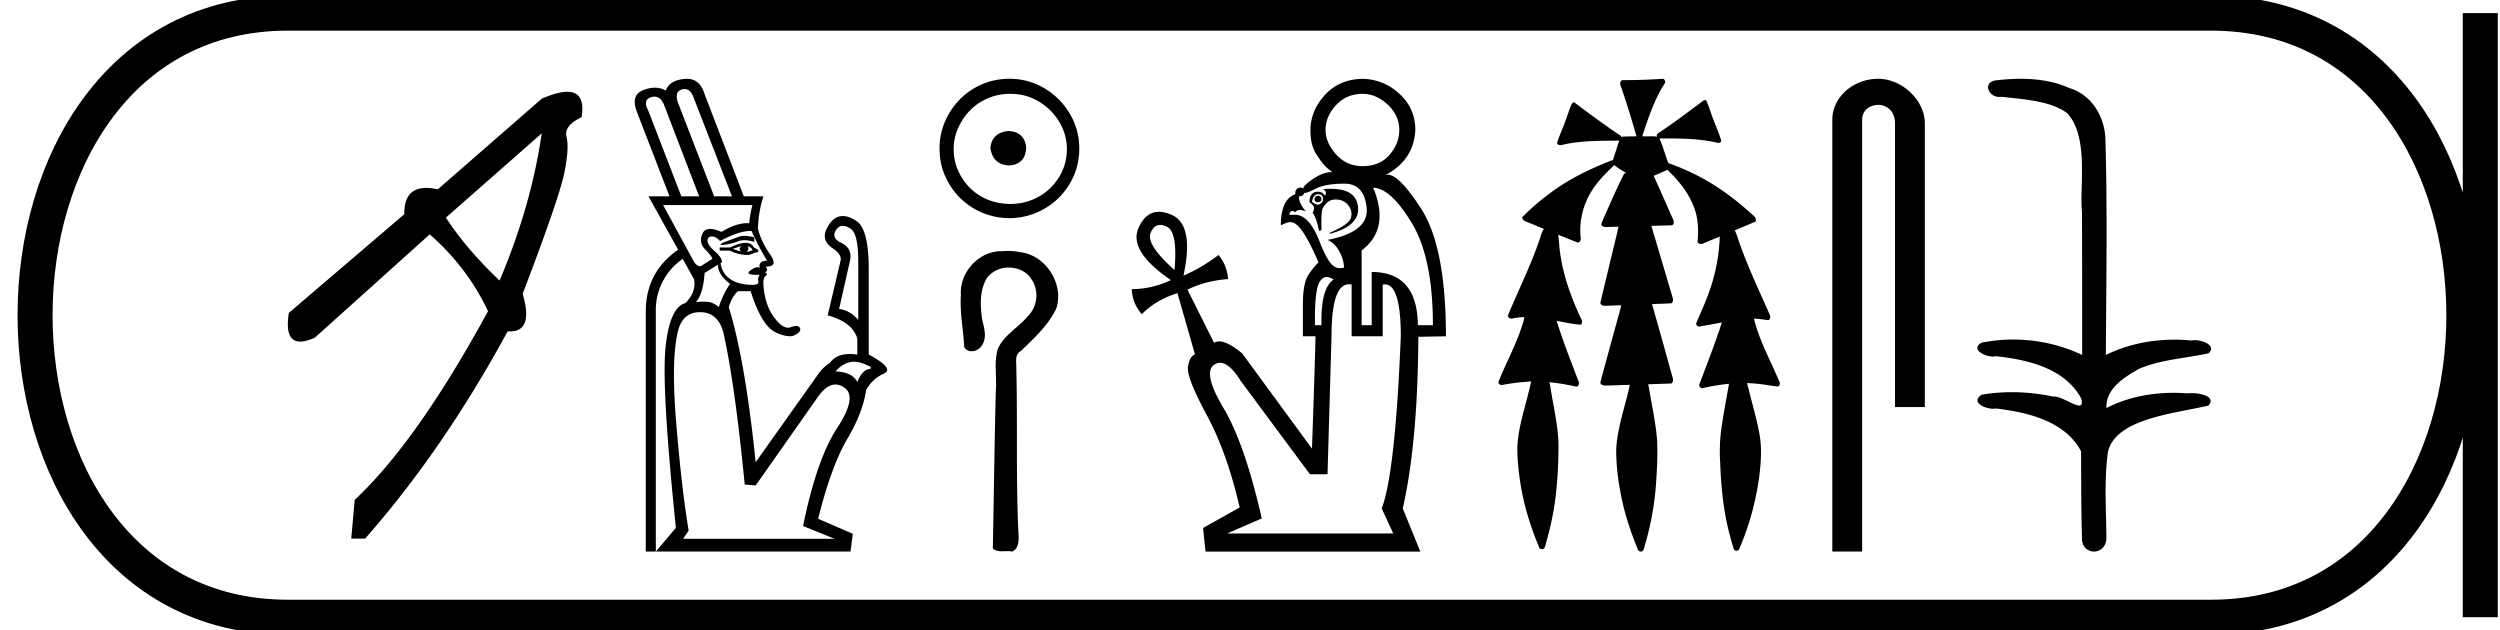 <svg xmlns="http://www.w3.org/2000/svg" width="71.388" height="18"><path d="M15.469 3.808l-2.736 2.406q.577.89 1.533 1.797.906-2.143 1.203-4.203zm.728-1.187q.528 0 .41.725-.512.248-.43.56.083.314-.065 1.04-.149.725-1.187 3.444.316 1.074-.366 1.074l-.063-.002q-1.846 3.395-4.07 5.917h-.396l.098-1.104q1.78-1.665 3.808-5.39-.593-1.253-1.665-2.193l-3.28 2.95q-.248.112-.416.112-.458 0-.326-.82l3.297-2.818q-.013-.75.625-.75.148 0 .331.04l2.967-2.587q.452-.198.728-.198zm3.353-.078a.286.286 0 0 0-.075.01c-.143.04-.184.159-.123.358l1.041 2.696h.508l-1.107-2.852c-.056-.141-.138-.212-.243-.212zm-.86.217c-.03 0-.06.005-.094.015-.165.048-.195.171-.09.37l.95 2.462h.508L18.96 2.99c-.062-.153-.153-.23-.27-.23zm2.571 3.976c.081 0 .174.014.278.043v.13a.933.933 0 0 0-.28-.05.506.506 0 0 0-.195.037 1.71 1.71 0 0 1-.501.104l.065-.065c.19-.07.343-.126.455-.17a.492.492 0 0 1 .178-.029zm-.1.29l-.234.078c.087.035.165.061.235.078-.053-.043-.053-.095 0-.156zm.196 0c.026.052.017.109-.026.17a.807.807 0 0 0 .156-.053c-.009-.043-.052-.082-.13-.117zm-.065-.091c.113 0 .19.043.234.13l.117.065.013.065-.117.026a.433.433 0 0 1-.23.059 1.21 1.21 0 0 1-.473-.124h-.286v-.09h.299c.182-.088.33-.131.443-.131zm-2.357-1.08l.885 1.627c.058.08.112.121.162.121.025 0 .05-.01.073-.03l.286-.182c-.017-.061-.087-.152-.208-.274-.122-.121-.148-.267-.078-.436.039-.096.114-.144.226-.144.085 0 .192.029.32.085.278-.166.523-.25.735-.25l.06.003c.017-.2.048-.373.091-.52zm2.497.74c-.222 0-.512.097-.87.288-.078-.087-.156-.13-.234-.13-.078 0-.12.039-.124.117-.004.078.066.18.209.306s.21.232.202.319l-.04.013a.64.64 0 0 0 .261.449c.148.109.347.167.599.176l.049.001c.13 0 .188-.033.172-.099a.206.206 0 0 1 .04-.189l-.075.002c-.243 0-.307-.042-.193-.125.086-.062.154-.093.205-.093.025 0 .046.007.062.021-.034-.13.035-.2.209-.208a7.423 7.423 0 0 1-.443-.847h-.029zm-.935.965l-.377.234c-.026.4-.109.677-.248.834a1.595 1.595 0 0 1 .352-.007.546.546 0 0 1 .3.15c.095-.278.203-.5.325-.664-.226-.165-.343-.347-.352-.547zm3.57-1.112c-.085 0-.156.05-.21.148-.078.148-.013.265.195.352.208.113.278.295.208.547l-.299 1.328c.208.026.39.13.547.312V7.482c0-.547-.074-.864-.221-.95a.404.404 0 0 0-.22-.084zm.322 3.882c-.19 0-.366.092-.532.277.312.008.52.108.625.3.087-.218.195-.34.325-.365.13-.026.061-.085-.208-.176a.652.652 0 0 0-.21-.036zm-4.4-1.416c-.338 0-.55.191-.637.573-.122.53-.14 1.354-.052 2.474.104 1.285.225 2.348.364 3.19l-.156.234h4.323l-.899-.364c.26-1.276.586-2.212.977-2.806.39-.595.456-.979.195-1.152a.443.443 0 0 0-.246-.083c-.176 0-.35.127-.522.382l-1.758 2.5-.312-.026c-.191-1.944-.395-3.394-.612-4.349-.104-.382-.326-.573-.664-.573zm-.375-6.664c.25 0 .419.147.506.44l1.12 2.917h.56a3.265 3.265 0 0 0-.157.924c.061.243.176.486.345.73.164.234.131.351-.098.351h-.025c.06.087.052.139-.026.156.069.035.078.072.026.11-.052.04-.074.125-.065.255.026.382.128.692.306.93.146.197.279.295.398.295a.216.216 0 0 0 .077-.014.459.459 0 0 1 .154-.035c.052 0 .087.018.106.054.035.065-.01.133-.137.202a.324.324 0 0 1-.158.037.987.987 0 0 1-.414-.122c-.257-.125-.489-.514-.697-1.165h-.365c-.112.104-.2.256-.26.456.312 1.007.569 2.482.768 4.427l1.758-2.474c.095-.148.217-.27.365-.365.118-.166.308-.25.57-.25.066 0 .136.006.21.016v-.43c0-.06-.038-.147-.116-.26-.14-.191-.382-.334-.73-.43L24 7.455c.035-.12-.039-.242-.221-.364-.243-.165-.291-.369-.144-.612.114-.207.258-.31.43-.31.117 0 .247.046.39.14.235.157.352.613.352 1.368v2.448c.504.27.645.451.424.547a1.053 1.053 0 0 0-.499.467c-.063.43-.24.89-.53 1.382-.308.52-.588 1.285-.84 2.292l.99.43-.065.507h-5.56l.573-.677c-.278-2.7-.376-4.425-.293-5.176.082-.75.27-1.165.566-1.243.208-.209.29-.434.247-.677l-.325-.586a1.774 1.774 0 0 0-.768 1.51v6.849h-.287V8.901c0-.755.308-1.345.925-1.77l-.847-1.524h.6l-.925-2.396c-.13-.33-.072-.543.176-.638a.927.927 0 0 1 .332-.069c.113 0 .217.028.312.082.06-.191.237-.302.527-.332a.705.705 0 0 1 .074-.004zm9.196 1.49c-.319.025-.496.185-.53.48.043.32.22.488.53.505.312-.017.477-.185.493-.505-.025-.295-.189-.455-.492-.48zm.039-1.06c.227 0 .438.041.631.126a1.665 1.665 0 0 1 .859.852c.084.19.126.39.126.6 0 .218-.042.423-.126.612a1.588 1.588 0 0 1-.859.833c-.193.08-.404.12-.631.12-.227 0-.44-.04-.638-.12a1.519 1.519 0 0 1-.511-.334 1.641 1.641 0 0 1-.341-.499 1.49 1.49 0 0 1-.126-.612c0-.21.042-.41.126-.6.084-.19.198-.358.34-.505a1.55 1.55 0 0 1 .512-.347c.198-.085.41-.127.638-.127zm-.025-.43c-.278 0-.54.053-.783.158a1.951 1.951 0 0 0-.632.43 2.104 2.104 0 0 0-.423.63c-.105.24-.157.5-.157.777 0 .278.052.537.157.776.106.24.247.449.423.625a2.004 2.004 0 0 0 3.252-.625c.105-.24.158-.498.158-.776s-.053-.537-.158-.777a2.046 2.046 0 0 0-1.06-1.06 1.912 1.912 0 0 0-.777-.158zm-.045 4.916c-.057 0-.114.003-.17.008h-.028c-.639 0-1.19.616-1.142 1.25-.035.498.069.99.096 1.486a.223.223 0 0 0 .207.119.352.352 0 0 0 .29-.156c.15-.21.083-.482.022-.71-.067-.41-.092-.865.133-1.232a.769.769 0 0 1 .62-.29c.26 0 .518.114.655.344a.84.84 0 0 1-.121 1.054c-.271.322-.678.533-.852.931-.111.401-.018.82-.055 1.227-.036 1.49-.055 2.979-.083 4.468.077.065.167.077.261.077.055 0 .11-.004.166-.004.044 0 .088.002.13.012.203-.104.187-.364.172-.557-.072-1.562-.02-3.126-.059-4.69.004-.177-.053-.382.135-.484.374-.363.774-.726 1.004-1.204.234-.693-.29-1.524-1.017-1.612a1.804 1.804 0 0 0-.364-.037zM38.91 2.68q.388 0 .717.308.33.308.33.724 0 .387-.28.71-.279.322-.766.322-.459 0-.76-.337-.3-.337-.3-.695 0-.387.3-.71.301-.322.76-.322zm-1.275 2.91q-.086 0-.1.1 0 .085.1.085.086 0 .1-.086-.014-.1-.1-.1zm0-.044q.144 0 .144.143 0 .115-.144.158-.086-.014-.172-.086.043-.215.172-.215zm.371-.154q-.106 0-.227.01.129.073.057.187-.072-.114-.2-.114-.244 0-.244.3.143.1.129.187-.015.086-.043.114.1.1.186.516.057 0 .072-.043-.015-.444.028-.587.13-.258.359-.265h.02q.215 0 .345.15.136.158.093.358-.043.201-.616.445v.028q.889-.229.81-.795-.069-.491-.769-.491zm.389-.147q.559 0 .63.688.072.688-1.117.917.2.086.33.316.128.229.143.473-.06.018-.115.018-.118 0-.215-.083-.143-.122-.344-.609-.305-.832-.731-.832h-.158q.019-.108.082-.108.038 0 .09.037.033-.065.127-.065.07 0 .174.036-.2-.215-.2-.43l.024.002q.095 0 .133-.102.008.005.021.005.069 0 .302-.12.28-.143.824-.143zm-5.264 1.178q.082 0 .184.048.322.15.222 1.24-.817-.732-.681-1.061.093-.227.275-.227zm4.755 1.488q.087 0 .194.071-.373.258-.344 1.305h-.187q-.014-.99.13-1.233.083-.143.207-.143zm1.326-2.551q.501.014 1.103 1.01t.602 2.917h-.43q-.014-1.52-1.318-1.52v1.52h-.287V7.15q.817-.616.33-1.791zm-.69 2.758q.035 0 .074.008v1.476h.888V8.126q.031-.006.06-.006.456 0 .456 1.482-.158 3.912-.545 4.916l.33.716h-4.744l.99-.43q-.488-2.135-1.09-3.146-.602-1.01-.272-1.24.082-.057.17-.057.267 0 .59.516l1.977 2.666h.502l.114-3.941q0-1.484.5-1.484zm.389-5.868q-.674.014-1.082.466-.409.451-.409 1.01 0 .473.215.745.172.287.416.445l-.033-.001q-.23 0-.512.187-.315.215-.286.287-.041-.033-.087-.033-.034 0-.07.018-.087.043-.073.172-.415.143-.415.889.183-.092.266-.092.02 0 .035.006.286 0 .774 1.146-.1.086-.273.33-.172.243-.172.845v.932h.359q-.015.788-.1 3.21L35.47 10.09q-.416-.341-.657-.341-.083 0-.145.04l-.76-1.519q.53-.258 1.161-.3-.029-.388-.272-.689-.516.387-1.003.588.315-1.448-.337-1.734-.198-.087-.362-.087-.38 0-.584.46-.294.659.924 1.49-.544.258-1.117.258.014.401.286.716.387-.4 1.018-.602l.501 1.749q-.157.057-.2.358-.043.301.537 1.376.58 1.075.939 2.637l-1.046.587.071.674h6.134l-.502-1.232q.43-1.892.445-4.902l.788-.014q0-2.537-.702-3.633-.629-.981-.959-.981-.039 0-.073.014.817-.43.86-1.29 0-.616-.452-1.032-.451-.416-1.053-.43zm8.564 0l-.014.001a15.506 15.506 0 0 1-1.122.037c-.08.005-.087.107-.06.165.168.474.313.956.45 1.44h-.02c-.134.003-.271 0-.404.013l-.007.01c-.008-.03-.029-.058-.06-.065a28.706 28.706 0 0 1-1.275-.923c-.01-.002-.02-.005-.032-.005h-.007c-.041.026-.057.084-.08.127-.073.197-.134.399-.216.593-.058.148-.123.294-.167.446.02.042.057.055.097.055.038 0 .08-.012.113-.022.515-.11 1.046-.1 1.57-.107-.052.115-.075.243-.122.36-.021.066-.046.134-.06.202a.092.092 0 0 0-.014 0l-.016.001c-.64.248-1.265.552-1.81.97a6.77 6.77 0 0 0-.75.652c-.005.096.104.127.176.154l.442.182c-.075.103-.094.236-.142.353-.248.726-.596 1.413-.887 2.122 0 .058.055.087.108.087.02 0 .039-.004.055-.012.103-.019.206-.028.309-.03-.022.08-.03.165-.066.24-.174.555-.459 1.065-.674 1.604-.01.058.044.095.097.095a.1.1 0 0 0 .045-.01 6.45 6.45 0 0 1 .796-.092c-.03.074-.036.157-.06.234-.129.545-.317 1.082-.34 1.646-.004.367.04.733.098 1.095.1.595.28 1.174.512 1.73.003.051.05.083.095.083a.081.081 0 0 0 .072-.04c.034-.075.045-.16.07-.238.134-.481.23-.974.272-1.472.042-.43.058-.863.055-1.295-.018-.505-.138-.999-.216-1.497-.013-.075-.023-.152-.042-.226a7.034 7.034 0 0 1 .764.127c.08 0 .098-.107.062-.164-.216-.567-.438-1.134-.62-1.714l.027.005c.22.04.44.091.663.104.07-.058.02-.152-.014-.216-.269-.582-.489-1.193-.576-1.83-.028-.173-.028-.35-.058-.523.19.077.38.154.57.228.082-.02.086-.121.07-.19a2.105 2.105 0 0 1 .266-1.198c.178-.318.436-.58.699-.828.104.09.225.156.342.227l-.059.015c-.216.418-.398.852-.591 1.28-.025.06-.054.12-.063.184.032.052.086.063.143.063.035 0 .071-.004.104-.004h.005l.241-.006c-.027.083-.035.176-.062.259-.154.639-.308 1.279-.46 1.919.018.068.086.082.15.082a.648.648 0 0 0 .055-.003l.397-.014c-.037.105-.053.218-.089.323-.171.628-.346 1.257-.514 1.886.019.07.088.085.154.085a677.2 677.2 0 0 1 .691-.021.867.867 0 0 0-.024.103c-.132.577-.335 1.144-.366 1.74-.002.54.078 1.077.201 1.602.102.423.246.836.41 1.239.007.046.051.077.094.077.025 0 .049-.01.065-.035.035-.062.041-.137.066-.205a8.29 8.29 0 0 0 .314-1.902c.022-.343.034-.687.018-1.03-.035-.492-.147-.974-.225-1.46-.01-.048-.017-.097-.03-.145.222-.007.443-.014.664-.023.079-.06.035-.167.013-.245-.188-.674-.374-1.349-.567-2.021.185-.007.37-.014.554-.023.078-.06.034-.166.011-.243l-.584-1.969.595-.016c.075-.05.039-.15.004-.214-.177-.4-.351-.801-.534-1.199.132-.054.263-.11.39-.171.354.33.663.728.805 1.196.081.278.086.573.058.86.016.044.054.061.095.061a.2.2 0 0 0 .101-.03l.443-.182-.004.004a5.206 5.206 0 0 1-.347 1.696c-.098.265-.22.52-.326.78-.006.057.047.091.098.091a.102.102 0 0 0 .05-.013c.196-.029.39-.067.585-.105-.039.108-.066.221-.11.327-.165.486-.353.965-.534 1.445-.013.057.038.107.091.107a.08.08 0 0 0 .042-.011 5.81 5.81 0 0 1 .716-.116.57.57 0 0 0-.012.066c-.08.447-.167.892-.223 1.342a4.98 4.98 0 0 0-.018.846c.026.713.097 1.429.288 2.118.032.117.064.236.102.351a.08.08 0 0 0 .075.044c.038 0 .075-.021.084-.062a7.92 7.92 0 0 0 .566-2.05c.05-.41.082-.828.004-1.236-.08-.434-.208-.857-.311-1.285-.017-.05-.026-.104-.043-.153.124.003.247.011.37.027.17.018.34.054.511.069.073-.02.067-.116.031-.166-.24-.577-.551-1.13-.704-1.738l-.008-.032c.028 0 .057 0 .086.002.11.008.218.03.326.039.077-.034.058-.134.022-.192-.318-.723-.662-1.437-.908-2.19-.023-.058-.04-.124-.074-.176l-.006-.003c.2-.083.398-.166.596-.252.046-.08-.032-.156-.09-.201-.507-.462-1.064-.874-1.683-1.171a6.493 6.493 0 0 0-.716-.3c-.018-.055-.044-.11-.057-.163-.063-.181-.116-.368-.196-.542a.252.252 0 0 0 .052.004l.06-.001h.152c.46 0 .922.015 1.37.118.014.006.03.009.046.009.046 0 .094-.023.084-.074-.087-.273-.21-.534-.3-.807-.04-.112-.078-.225-.128-.332a.113.113 0 0 0-.06-.008c-.42.308-.834.628-1.27.916-.046.023-.105.07-.073.127v.001a.848.848 0 0 0-.157-.012l-.16.002a1.243 1.243 0 0 1-.068-.001h-.035a.077.077 0 0 0 .004-.029c.17-.508.34-1.022.63-1.476.036-.046.01-.127-.045-.137a.065.065 0 0 0-.012-.001zm6.156 0c-.697 0-1.309.513-1.309 1.171V15.75h.852V3.421c0-.322.284-.427.463-.427.187 0 .475.131.475.527v8.103h.852V3.521c0-.66-.653-1.271-1.333-1.271zm4.069 0c-.252 0-.503.02-.747.05-.335.084-.163.469.135.469.02 0 .04-.002.062-.006.629.073 1.404.113 1.88.47.63.687.346 2.115.42 2.794.005.036.007 2.74.007 4.109a4.609 4.609 0 0 0-2.867-.352c-.33.174.058.397.318.397a.34.34 0 0 0 .085-.01c.92.1 1.966.346 2.433 1.201.046.155.017.208-.054.208-.154 0-.51-.257-.71-.257l-.03.002a5.651 5.651 0 0 0-1.185-.126c-.292 0-.582.023-.86.072-.316.208.07.4.328.4a.399.399 0 0 0 .078-.007c.939.113 1.978.367 2.433 1.224.005.953 0 1.582.025 2.458-.011.27.164.404.342.404.176 0 .355-.132.356-.394-.007-.864-.069-1.621.045-2.459.228-.939 1.858-1.083 2.87-1.315.22-.26-.214-.356-.494-.356a.916.916 0 0 0-.112.006c-.13-.01-.26-.015-.392-.015-.661 0-1.328.131-1.917.435-.024-.566.533-.892.932-1.12.63-.27 1.325-.297 1.983-.443.235-.204-.135-.375-.391-.375a.435.435 0 0 0-.094.009 5.075 5.075 0 0 0-.486-.024c-.676 0-1.353.138-1.96.437.012-2.138.047-4.208-.015-6.23-.049-.626-.41-1.2-1.015-1.387-.436-.198-.92-.269-1.404-.269z"/><path d="M8.22.375c-9.625 0-9.625 17.25 0 17.25m0-17.25h54.918M8.22 17.625h54.918M70.825.375v17.25M63.138.375c9.625 0 9.625 17.25 0 17.25" fill="none" stroke="#000"/></svg>